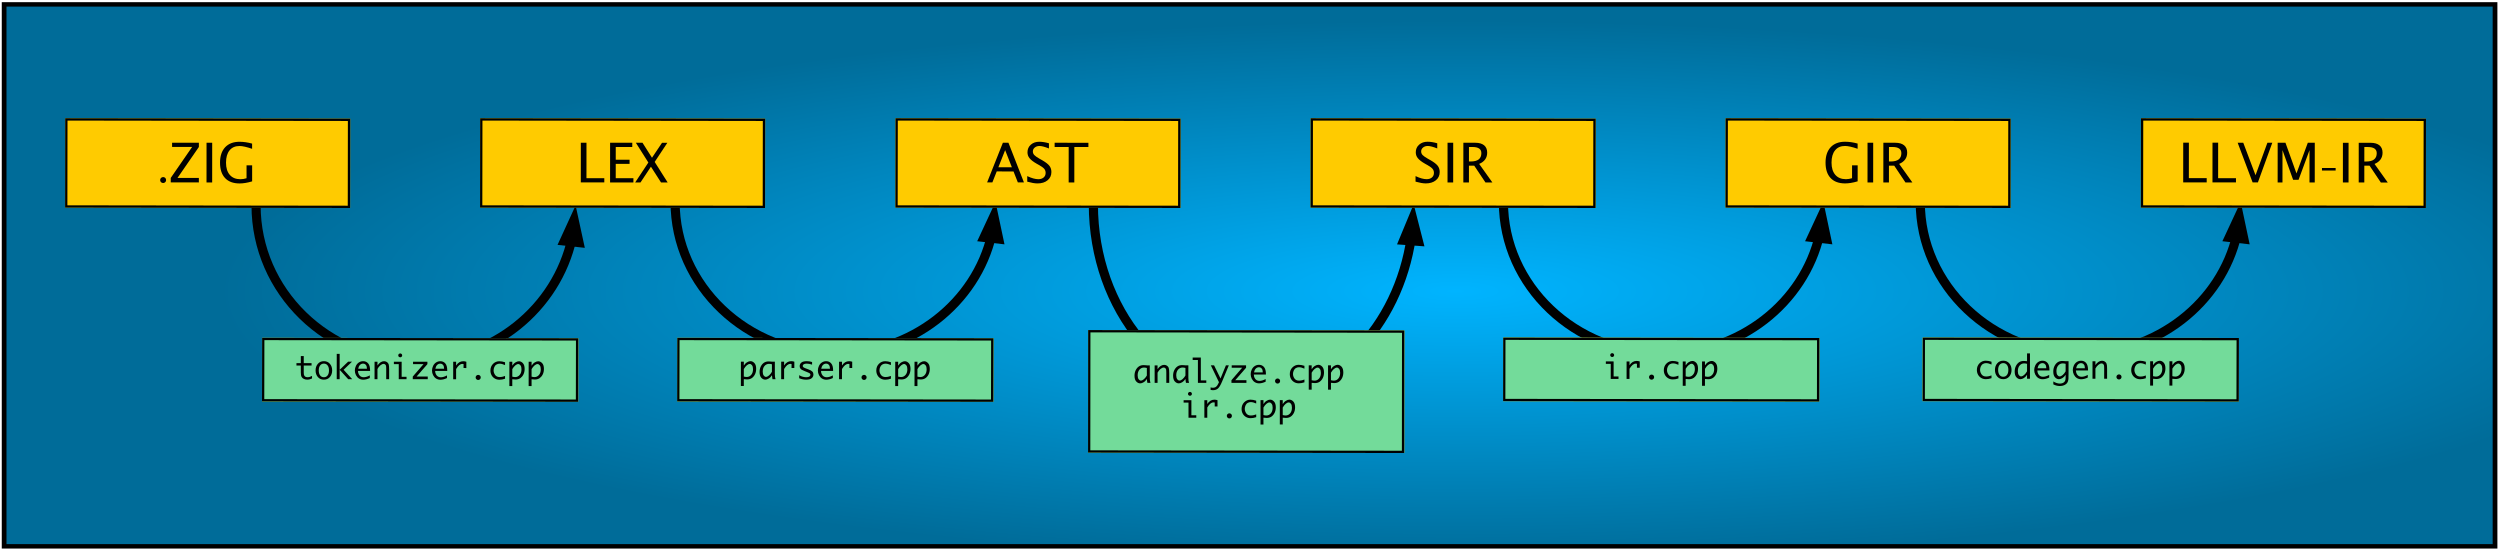 <?xml version="1.0" encoding="UTF-8" standalone="no"?>
<!DOCTYPE svg PUBLIC "-//W3C//DTD SVG 1.1//EN" "http://www.w3.org/Graphics/SVG/1.1/DTD/svg11.dtd">
<svg width="100%" height="100%" viewBox="0 0 2276 501" version="1.1" xmlns="http://www.w3.org/2000/svg" xmlns:xlink="http://www.w3.org/1999/xlink" xml:space="preserve" xmlns:serif="http://www.serif.com/" style="fill-rule:evenodd;clip-rule:evenodd;stroke-linecap:square;stroke-miterlimit:1.5;">
    <g transform="matrix(1,0,0,1,-102.543,-1497.62)">
        <g transform="matrix(1,0,0,1,-8067.65,0)">
            <g transform="matrix(1,0,0,0.938,12.459,-109.871)">
                <rect x="8161.49" y="1718" width="2267.72" height="526" style="fill:url(#_Radial1);stroke:black;stroke-width:4.3px;"/>
            </g>
        </g>
        <g transform="matrix(1,0,0,1,-8067.65,0)">
            <g id="arrows" transform="matrix(1,0,0,1,0,-252.563)">
                <g transform="matrix(1.369,0,0,1.736,-3093.06,-709.57)">
                    <g transform="matrix(0.73,-0,-0,0.576,8225.25,1417.02)">
                        <path d="M535.642,225.456L527.257,186.827L510.787,222.761L535.642,225.456Z"/>
                        <path d="M524.023,216.652C509.941,280.575 451.534,328.559 381.709,328.559C301.378,328.559 236.16,265.051 236.16,186.827" style="fill:none;stroke:black;stroke-width:8.33px;"/>
                    </g>
                </g>
                <g transform="matrix(1.372,0,0,1.695,-2736.92,-650.309)">
                    <g transform="matrix(0.729,-0,-0,0.59,7950.34,1416.39)">
                        <path d="M913.564,222.148L905.391,183.473L888.725,219.317L913.564,222.148Z"/>
                        <path d="M901.993,213.28C887.612,275.348 829.269,321.853 759.571,321.853C679.091,321.853 613.751,259.847 613.751,183.473" style="fill:none;stroke:black;stroke-width:8.33px;"/>
                    </g>
                </g>
                <g transform="matrix(1.371,0,0,2.134,-2348.24,-1317.63)">
                    <g transform="matrix(0.73,-0,-0,0.469,7674.05,1437.67)">
                        <path d="M1293.05,223.906L1283.26,185.609L1268.11,222.119L1293.05,223.906Z"/>
                        <path d="M1281.11,215.532C1269.24,297.456 1209.45,359.839 1137.57,359.839C1057.16,359.839 991.884,281.769 991.884,185.609" style="fill:none;stroke:black;stroke-width:8.33px;"/>
                    </g>
                </g>
                <g transform="matrix(1.37,0,0,1.695,-1966.26,-650.309)">
                    <g transform="matrix(0.73,-0,-0,0.59,7398.01,1416.39)">
                        <path d="M1669.2,222.147L1661.02,183.473L1644.36,219.319L1669.2,222.147Z"/>
                        <path d="M1657.63,213.281C1643.26,275.348 1585,321.853 1515.39,321.853C1435.01,321.853 1369.75,259.847 1369.75,183.473" style="fill:none;stroke:black;stroke-width:8.33px;"/>
                    </g>
                </g>
                <g transform="matrix(1.372,0,0,1.695,-1603.51,-650.309)">
                    <g transform="matrix(0.729,-0,-0,0.59,7123.96,1416.39)">
                        <path d="M2047.34,222.148L2039.16,183.473L2022.5,219.317L2047.34,222.148Z"/>
                        <path d="M2035.77,213.28C2021.38,275.348 1963.04,321.853 1893.34,321.853C1812.86,321.853 1747.51,259.847 1747.51,183.473" style="fill:none;stroke:black;stroke-width:8.33px;"/>
                    </g>
                </g>
            </g>
        </g>
        <g transform="matrix(1,0,0,1,-8067.65,0)">
            <g transform="matrix(0.791,0.001,-0.001,0.501,-483.527,1413.1)">
                <rect x="11720.7" y="759.252" width="363.914" height="115.481" style="fill:rgb(255,203,0);"/>
                <clipPath id="_clip2">
                    <rect x="11720.7" y="759.252" width="363.914" height="115.481"/>
                </clipPath>
                <g clip-path="url(#_clip2)">
                    <g transform="matrix(1,-1.68519e-34,0,1,78.113,-91.646)">
                        <rect x="11642.6" y="850.898" width="363.914" height="115.481" style="fill:rgb(115,219,154);"/>
                        <path d="M12006.5,850.898L12006.5,966.379L11642.6,966.379L11642.6,850.898L12006.5,850.898ZM11645.2,962.224L12003.8,962.224L12003.8,855.053L11645.2,855.053L11645.2,962.224Z"/>
                    </g>
                    <g transform="matrix(0.74,-0.001,0.001,1.167,11157.3,-60.084)">
                        <g transform="matrix(50,0,0,50,855.93,767.021)">
                            <path d="M0.16,-0.423C0.188,-0.468 0.221,-0.503 0.26,-0.526C0.299,-0.549 0.334,-0.561 0.367,-0.561C0.412,-0.561 0.453,-0.541 0.49,-0.501C0.526,-0.462 0.544,-0.402 0.544,-0.322C0.544,-0.259 0.532,-0.203 0.508,-0.153C0.484,-0.103 0.451,-0.064 0.411,-0.035C0.371,-0.007 0.321,0.008 0.261,0.008C0.244,0.008 0.218,0.006 0.183,0.002C0.178,0.002 0.17,0.001 0.16,0L0.16,0.212L0.069,0.212L0.069,-0.545L0.16,-0.545L0.16,-0.423ZM0.16,-0.315L0.16,-0.081C0.193,-0.073 0.223,-0.068 0.25,-0.068C0.306,-0.068 0.352,-0.09 0.389,-0.133C0.427,-0.176 0.446,-0.235 0.446,-0.31C0.446,-0.364 0.436,-0.405 0.415,-0.433C0.395,-0.46 0.371,-0.474 0.345,-0.474C0.317,-0.474 0.286,-0.459 0.252,-0.431C0.218,-0.402 0.187,-0.363 0.16,-0.315Z" style="fill-rule:nonzero;"/>
                        </g>
                        <g transform="matrix(50,0,0,50,885.935,767.021)">
                            <path d="M0.434,-0.123C0.406,-0.077 0.373,-0.043 0.334,-0.02C0.295,0.004 0.26,0.015 0.227,0.015C0.181,0.015 0.141,-0.005 0.104,-0.044C0.068,-0.083 0.05,-0.143 0.05,-0.223C0.05,-0.286 0.062,-0.343 0.086,-0.392C0.11,-0.442 0.142,-0.481 0.183,-0.51C0.223,-0.539 0.273,-0.553 0.333,-0.553C0.35,-0.553 0.376,-0.551 0.411,-0.548C0.416,-0.547 0.424,-0.546 0.434,-0.545L0.525,-0.545L0.525,-0.16C0.525,-0.094 0.532,-0.041 0.546,0L0.451,0C0.444,-0.03 0.438,-0.071 0.434,-0.123ZM0.434,-0.23L0.434,-0.464C0.402,-0.473 0.372,-0.477 0.344,-0.477C0.288,-0.477 0.242,-0.455 0.204,-0.412C0.167,-0.369 0.148,-0.31 0.148,-0.235C0.148,-0.181 0.159,-0.141 0.179,-0.113C0.199,-0.086 0.222,-0.072 0.249,-0.072C0.277,-0.072 0.308,-0.086 0.342,-0.115C0.376,-0.143 0.407,-0.182 0.434,-0.23Z" style="fill-rule:nonzero;"/>
                        </g>
                        <g transform="matrix(50,0,0,50,915.94,767.021)">
                            <path d="M0.122,0L0.122,-0.545L0.213,-0.545L0.213,-0.426C0.241,-0.471 0.274,-0.505 0.31,-0.527C0.347,-0.549 0.388,-0.561 0.433,-0.561C0.465,-0.561 0.498,-0.556 0.531,-0.545L0.531,-0.349L0.444,-0.349L0.444,-0.473C0.429,-0.476 0.417,-0.477 0.408,-0.477C0.374,-0.477 0.341,-0.464 0.308,-0.437C0.276,-0.41 0.244,-0.37 0.213,-0.317L0.213,0L0.122,0Z" style="fill-rule:nonzero;"/>
                        </g>
                        <g transform="matrix(50,0,0,50,945.945,767.021)">
                            <path d="M0.082,-0.029L0.082,-0.125C0.118,-0.101 0.157,-0.085 0.198,-0.075C0.238,-0.065 0.273,-0.061 0.301,-0.061C0.347,-0.061 0.38,-0.068 0.4,-0.083C0.421,-0.098 0.431,-0.116 0.431,-0.138C0.431,-0.153 0.426,-0.165 0.417,-0.176C0.407,-0.186 0.384,-0.199 0.346,-0.214L0.315,-0.227L0.252,-0.252C0.184,-0.278 0.142,-0.303 0.124,-0.325C0.106,-0.347 0.097,-0.374 0.097,-0.406C0.097,-0.451 0.115,-0.488 0.149,-0.517C0.184,-0.546 0.24,-0.561 0.318,-0.561C0.376,-0.561 0.431,-0.552 0.483,-0.535L0.483,-0.453C0.424,-0.474 0.367,-0.485 0.314,-0.485C0.276,-0.485 0.246,-0.478 0.224,-0.465C0.203,-0.451 0.192,-0.434 0.192,-0.414C0.192,-0.395 0.201,-0.379 0.22,-0.367C0.239,-0.355 0.269,-0.342 0.311,-0.327L0.373,-0.304C0.429,-0.284 0.468,-0.261 0.491,-0.237C0.514,-0.213 0.525,-0.183 0.525,-0.147C0.525,-0.1 0.507,-0.061 0.471,-0.031C0.435,0 0.377,0.015 0.297,0.015C0.227,0.015 0.156,0 0.082,-0.029Z" style="fill-rule:nonzero;"/>
                        </g>
                        <g transform="matrix(50,0,0,50,975.95,767.021)">
                            <path d="M0.529,-0.036C0.457,-0.002 0.388,0.016 0.323,0.016C0.274,0.016 0.23,0.003 0.191,-0.021C0.153,-0.045 0.122,-0.08 0.098,-0.126C0.075,-0.171 0.063,-0.22 0.063,-0.271C0.063,-0.321 0.075,-0.369 0.097,-0.415C0.119,-0.461 0.15,-0.497 0.189,-0.522C0.229,-0.548 0.273,-0.561 0.322,-0.561C0.387,-0.561 0.439,-0.537 0.478,-0.491C0.517,-0.445 0.537,-0.374 0.537,-0.277L0.537,-0.258L0.161,-0.258C0.161,-0.22 0.169,-0.186 0.185,-0.154C0.201,-0.123 0.221,-0.1 0.247,-0.084C0.273,-0.068 0.302,-0.061 0.335,-0.061C0.394,-0.061 0.458,-0.08 0.529,-0.119L0.529,-0.036ZM0.167,-0.326L0.438,-0.326L0.438,-0.339C0.438,-0.383 0.428,-0.419 0.406,-0.445C0.384,-0.472 0.355,-0.485 0.318,-0.485C0.282,-0.485 0.25,-0.471 0.223,-0.445C0.196,-0.418 0.177,-0.378 0.167,-0.326Z" style="fill-rule:nonzero;"/>
                        </g>
                        <g transform="matrix(50,0,0,50,1005.95,767.021)">
                            <path d="M0.122,0L0.122,-0.545L0.213,-0.545L0.213,-0.426C0.241,-0.471 0.274,-0.505 0.31,-0.527C0.347,-0.549 0.388,-0.561 0.433,-0.561C0.465,-0.561 0.498,-0.556 0.531,-0.545L0.531,-0.349L0.444,-0.349L0.444,-0.473C0.429,-0.476 0.417,-0.477 0.408,-0.477C0.374,-0.477 0.341,-0.464 0.308,-0.437C0.276,-0.41 0.244,-0.37 0.213,-0.317L0.213,0L0.122,0Z" style="fill-rule:nonzero;"/>
                        </g>
                        <g transform="matrix(50,0,0,50,1035.96,767.021)">
                            <path d="M0.3,0.023C0.278,0.023 0.259,0.015 0.244,0C0.228,-0.016 0.22,-0.035 0.22,-0.057C0.22,-0.079 0.228,-0.098 0.244,-0.113C0.26,-0.128 0.278,-0.136 0.3,-0.136C0.321,-0.136 0.34,-0.128 0.356,-0.113C0.372,-0.098 0.379,-0.079 0.379,-0.057C0.379,-0.035 0.372,-0.016 0.356,0C0.34,0.015 0.322,0.023 0.3,0.023Z" style="fill-rule:nonzero;"/>
                        </g>
                        <g transform="matrix(50,0,0,50,1065.96,767.021)">
                            <path d="M0.535,-0.016C0.474,0.005 0.416,0.015 0.361,0.015C0.306,0.015 0.258,0.003 0.215,-0.023C0.173,-0.048 0.139,-0.082 0.116,-0.125C0.092,-0.168 0.08,-0.217 0.08,-0.272C0.08,-0.355 0.107,-0.424 0.161,-0.479C0.215,-0.533 0.28,-0.561 0.356,-0.561C0.412,-0.561 0.472,-0.55 0.535,-0.529L0.535,-0.441C0.471,-0.47 0.414,-0.485 0.364,-0.485C0.331,-0.485 0.3,-0.477 0.271,-0.46C0.241,-0.444 0.219,-0.418 0.203,-0.383C0.187,-0.348 0.179,-0.313 0.179,-0.276C0.179,-0.227 0.194,-0.18 0.225,-0.135C0.256,-0.091 0.304,-0.068 0.37,-0.068C0.389,-0.068 0.409,-0.07 0.428,-0.073C0.447,-0.075 0.483,-0.085 0.535,-0.103L0.535,-0.016Z" style="fill-rule:nonzero;"/>
                        </g>
                        <g transform="matrix(50,0,0,50,1095.97,767.021)">
                            <path d="M0.16,-0.423C0.188,-0.468 0.221,-0.503 0.26,-0.526C0.299,-0.549 0.334,-0.561 0.367,-0.561C0.412,-0.561 0.453,-0.541 0.49,-0.501C0.526,-0.462 0.544,-0.402 0.544,-0.322C0.544,-0.259 0.532,-0.203 0.508,-0.153C0.484,-0.103 0.451,-0.064 0.411,-0.035C0.371,-0.007 0.321,0.008 0.261,0.008C0.244,0.008 0.218,0.006 0.183,0.002C0.178,0.002 0.17,0.001 0.16,0L0.16,0.212L0.069,0.212L0.069,-0.545L0.16,-0.545L0.16,-0.423ZM0.16,-0.315L0.16,-0.081C0.193,-0.073 0.223,-0.068 0.25,-0.068C0.306,-0.068 0.352,-0.09 0.389,-0.133C0.427,-0.176 0.446,-0.235 0.446,-0.31C0.446,-0.364 0.436,-0.405 0.415,-0.433C0.395,-0.46 0.371,-0.474 0.345,-0.474C0.317,-0.474 0.286,-0.459 0.252,-0.431C0.218,-0.402 0.187,-0.363 0.16,-0.315Z" style="fill-rule:nonzero;"/>
                        </g>
                        <g transform="matrix(50,0,0,50,1125.97,767.021)">
                            <path d="M0.16,-0.423C0.188,-0.468 0.221,-0.503 0.26,-0.526C0.299,-0.549 0.334,-0.561 0.367,-0.561C0.412,-0.561 0.453,-0.541 0.49,-0.501C0.526,-0.462 0.544,-0.402 0.544,-0.322C0.544,-0.259 0.532,-0.203 0.508,-0.153C0.484,-0.103 0.451,-0.064 0.411,-0.035C0.371,-0.007 0.321,0.008 0.261,0.008C0.244,0.008 0.218,0.006 0.183,0.002C0.178,0.002 0.17,0.001 0.16,0L0.16,0.212L0.069,0.212L0.069,-0.545L0.16,-0.545L0.16,-0.423ZM0.16,-0.315L0.16,-0.081C0.193,-0.073 0.223,-0.068 0.25,-0.068C0.306,-0.068 0.352,-0.09 0.389,-0.133C0.427,-0.176 0.446,-0.235 0.446,-0.31C0.446,-0.364 0.436,-0.405 0.415,-0.433C0.395,-0.46 0.371,-0.474 0.345,-0.474C0.317,-0.474 0.286,-0.459 0.252,-0.431C0.218,-0.402 0.187,-0.363 0.16,-0.315Z" style="fill-rule:nonzero;"/>
                        </g>
                    </g>
                </g>
            </g>
        </g>
        <g transform="matrix(1,0,0,1,-8067.65,0)">
            <g transform="matrix(0.791,0.001,-0.001,0.501,-861.48,1413.1)">
                <rect x="11720.7" y="759.252" width="363.914" height="115.481" style="fill:rgb(255,203,0);"/>
                <clipPath id="_clip3">
                    <rect x="11720.7" y="759.252" width="363.914" height="115.481"/>
                </clipPath>
                <g clip-path="url(#_clip3)">
                    <g transform="matrix(1,-1.68519e-34,0,1,78.113,-91.646)">
                        <rect x="11642.6" y="850.898" width="363.914" height="115.481" style="fill:rgb(115,219,154);"/>
                        <path d="M12006.5,850.898L12006.5,966.379L11642.6,966.379L11642.6,850.898L12006.5,850.898ZM11645.2,962.224L12003.8,962.224L12003.8,855.053L11645.2,855.053L11645.2,962.224Z"/>
                    </g>
                    <g transform="matrix(0.74,-0.001,0.001,1.167,11157.7,-60.054)">
                        <g transform="matrix(50,0,0,50,810.923,767.021)">
                            <path d="M0.532,-0.022C0.489,-0.004 0.458,0.007 0.439,0.01C0.42,0.013 0.401,0.015 0.383,0.015C0.345,0.015 0.31,0.008 0.279,-0.007C0.247,-0.021 0.223,-0.043 0.207,-0.072C0.191,-0.1 0.183,-0.145 0.183,-0.205L0.183,-0.424L0.047,-0.424L0.047,-0.5L0.183,-0.5L0.183,-0.72L0.274,-0.72L0.274,-0.5L0.517,-0.5L0.517,-0.424L0.274,-0.424L0.274,-0.206C0.274,-0.162 0.279,-0.131 0.29,-0.113C0.3,-0.095 0.314,-0.082 0.331,-0.073C0.349,-0.065 0.369,-0.061 0.393,-0.061C0.437,-0.061 0.483,-0.074 0.532,-0.102L0.532,-0.022Z" style="fill-rule:nonzero;"/>
                        </g>
                        <g transform="matrix(50,0,0,50,840.928,767.021)">
                            <path d="M0.3,0.015C0.222,0.015 0.16,-0.012 0.113,-0.067C0.066,-0.121 0.042,-0.19 0.042,-0.273C0.042,-0.356 0.066,-0.425 0.113,-0.479C0.16,-0.533 0.222,-0.561 0.3,-0.561C0.378,-0.561 0.44,-0.533 0.487,-0.479C0.534,-0.425 0.558,-0.356 0.558,-0.273C0.558,-0.19 0.534,-0.121 0.487,-0.067C0.44,-0.012 0.378,0.015 0.3,0.015ZM0.3,-0.061C0.349,-0.061 0.387,-0.079 0.416,-0.117C0.445,-0.155 0.459,-0.207 0.459,-0.273C0.459,-0.339 0.445,-0.39 0.416,-0.428C0.387,-0.466 0.349,-0.485 0.3,-0.485C0.251,-0.485 0.213,-0.466 0.184,-0.428C0.155,-0.39 0.141,-0.339 0.141,-0.273C0.141,-0.207 0.155,-0.155 0.184,-0.117C0.213,-0.079 0.251,-0.061 0.3,-0.061Z" style="fill-rule:nonzero;"/>
                        </g>
                        <g transform="matrix(50,0,0,50,870.933,767.021)">
                            <path d="M0.1,0L0.1,-0.788L0.191,-0.788L0.191,-0.293L0.453,-0.545L0.574,-0.545L0.313,-0.293L0.581,0L0.456,0L0.191,-0.293L0.191,0L0.1,0Z" style="fill-rule:nonzero;"/>
                        </g>
                        <g transform="matrix(50,0,0,50,900.938,767.021)">
                            <path d="M0.529,-0.036C0.457,-0.002 0.388,0.016 0.323,0.016C0.274,0.016 0.23,0.003 0.191,-0.021C0.153,-0.045 0.122,-0.08 0.098,-0.126C0.075,-0.171 0.063,-0.22 0.063,-0.271C0.063,-0.321 0.075,-0.369 0.097,-0.415C0.119,-0.461 0.15,-0.497 0.189,-0.522C0.229,-0.548 0.273,-0.561 0.322,-0.561C0.387,-0.561 0.439,-0.537 0.478,-0.491C0.517,-0.445 0.537,-0.374 0.537,-0.277L0.537,-0.258L0.161,-0.258C0.161,-0.22 0.169,-0.186 0.185,-0.154C0.201,-0.123 0.221,-0.1 0.247,-0.084C0.273,-0.068 0.302,-0.061 0.335,-0.061C0.394,-0.061 0.458,-0.08 0.529,-0.119L0.529,-0.036ZM0.167,-0.326L0.438,-0.326L0.438,-0.339C0.438,-0.383 0.428,-0.419 0.406,-0.445C0.384,-0.472 0.355,-0.485 0.318,-0.485C0.282,-0.485 0.25,-0.471 0.223,-0.445C0.196,-0.418 0.177,-0.378 0.167,-0.326Z" style="fill-rule:nonzero;"/>
                        </g>
                        <g transform="matrix(50,0,0,50,930.943,767.021)">
                            <path d="M0.076,0L0.076,-0.545L0.167,-0.545L0.167,-0.426C0.193,-0.468 0.224,-0.501 0.261,-0.525C0.298,-0.549 0.334,-0.561 0.371,-0.561C0.403,-0.561 0.433,-0.552 0.459,-0.535C0.485,-0.518 0.504,-0.495 0.514,-0.468C0.525,-0.44 0.53,-0.386 0.53,-0.305L0.53,0L0.439,0L0.439,-0.316C0.439,-0.368 0.437,-0.403 0.432,-0.42C0.427,-0.436 0.418,-0.45 0.404,-0.461C0.391,-0.472 0.376,-0.477 0.36,-0.477C0.328,-0.477 0.294,-0.462 0.257,-0.432C0.22,-0.401 0.19,-0.363 0.167,-0.318L0.167,0L0.076,0Z" style="fill-rule:nonzero;"/>
                        </g>
                        <g transform="matrix(50,0,0,50,960.947,767.021)">
                            <path d="M0.229,0L0.229,-0.47L0.077,-0.47L0.077,-0.545L0.319,-0.545L0.319,-0.076L0.471,-0.076L0.471,0L0.229,0ZM0.213,-0.742C0.213,-0.763 0.22,-0.778 0.234,-0.788C0.248,-0.798 0.262,-0.803 0.274,-0.803C0.287,-0.803 0.3,-0.798 0.314,-0.788C0.328,-0.778 0.335,-0.763 0.335,-0.742C0.335,-0.722 0.328,-0.707 0.314,-0.697C0.3,-0.687 0.287,-0.682 0.274,-0.682C0.262,-0.682 0.248,-0.687 0.234,-0.697C0.22,-0.707 0.213,-0.722 0.213,-0.742Z" style="fill-rule:nonzero;"/>
                        </g>
                        <g transform="matrix(50,0,0,50,990.952,767.021)">
                            <path d="M0.065,0L0.065,-0.083L0.399,-0.47L0.073,-0.47L0.073,-0.545L0.52,-0.545L0.52,-0.47L0.183,-0.083L0.531,-0.083L0.531,0L0.065,0Z" style="fill-rule:nonzero;"/>
                        </g>
                        <g transform="matrix(50,0,0,50,1020.96,767.021)">
                            <path d="M0.529,-0.036C0.457,-0.002 0.388,0.016 0.323,0.016C0.274,0.016 0.23,0.003 0.191,-0.021C0.153,-0.045 0.122,-0.08 0.098,-0.126C0.075,-0.171 0.063,-0.22 0.063,-0.271C0.063,-0.321 0.075,-0.369 0.097,-0.415C0.119,-0.461 0.15,-0.497 0.189,-0.522C0.229,-0.548 0.273,-0.561 0.322,-0.561C0.387,-0.561 0.439,-0.537 0.478,-0.491C0.517,-0.445 0.537,-0.374 0.537,-0.277L0.537,-0.258L0.161,-0.258C0.161,-0.22 0.169,-0.186 0.185,-0.154C0.201,-0.123 0.221,-0.1 0.247,-0.084C0.273,-0.068 0.302,-0.061 0.335,-0.061C0.394,-0.061 0.458,-0.08 0.529,-0.119L0.529,-0.036ZM0.167,-0.326L0.438,-0.326L0.438,-0.339C0.438,-0.383 0.428,-0.419 0.406,-0.445C0.384,-0.472 0.355,-0.485 0.318,-0.485C0.282,-0.485 0.25,-0.471 0.223,-0.445C0.196,-0.418 0.177,-0.378 0.167,-0.326Z" style="fill-rule:nonzero;"/>
                        </g>
                        <g transform="matrix(50,0,0,50,1050.96,767.021)">
                            <path d="M0.122,0L0.122,-0.545L0.213,-0.545L0.213,-0.426C0.241,-0.471 0.274,-0.505 0.31,-0.527C0.347,-0.549 0.388,-0.561 0.433,-0.561C0.465,-0.561 0.498,-0.556 0.531,-0.545L0.531,-0.349L0.444,-0.349L0.444,-0.473C0.429,-0.476 0.417,-0.477 0.408,-0.477C0.374,-0.477 0.341,-0.464 0.308,-0.437C0.276,-0.41 0.244,-0.37 0.213,-0.317L0.213,0L0.122,0Z" style="fill-rule:nonzero;"/>
                        </g>
                        <g transform="matrix(50,0,0,50,1080.97,767.021)">
                            <path d="M0.3,0.023C0.278,0.023 0.259,0.015 0.244,0C0.228,-0.016 0.22,-0.035 0.22,-0.057C0.22,-0.079 0.228,-0.098 0.244,-0.113C0.26,-0.128 0.278,-0.136 0.3,-0.136C0.321,-0.136 0.34,-0.128 0.356,-0.113C0.372,-0.098 0.379,-0.079 0.379,-0.057C0.379,-0.035 0.372,-0.016 0.356,0C0.34,0.015 0.322,0.023 0.3,0.023Z" style="fill-rule:nonzero;"/>
                        </g>
                        <g transform="matrix(50,0,0,50,1110.97,767.021)">
                            <path d="M0.535,-0.016C0.474,0.005 0.416,0.015 0.361,0.015C0.306,0.015 0.258,0.003 0.215,-0.023C0.173,-0.048 0.139,-0.082 0.116,-0.125C0.092,-0.168 0.08,-0.217 0.08,-0.272C0.08,-0.355 0.107,-0.424 0.161,-0.479C0.215,-0.533 0.28,-0.561 0.356,-0.561C0.412,-0.561 0.472,-0.55 0.535,-0.529L0.535,-0.441C0.471,-0.47 0.414,-0.485 0.364,-0.485C0.331,-0.485 0.3,-0.477 0.271,-0.46C0.241,-0.444 0.219,-0.418 0.203,-0.383C0.187,-0.348 0.179,-0.313 0.179,-0.276C0.179,-0.227 0.194,-0.18 0.225,-0.135C0.256,-0.091 0.304,-0.068 0.37,-0.068C0.389,-0.068 0.409,-0.07 0.428,-0.073C0.447,-0.075 0.483,-0.085 0.535,-0.103L0.535,-0.016Z" style="fill-rule:nonzero;"/>
                        </g>
                        <g transform="matrix(50,0,0,50,1140.98,767.021)">
                            <path d="M0.16,-0.423C0.188,-0.468 0.221,-0.503 0.26,-0.526C0.299,-0.549 0.334,-0.561 0.367,-0.561C0.412,-0.561 0.453,-0.541 0.49,-0.501C0.526,-0.462 0.544,-0.402 0.544,-0.322C0.544,-0.259 0.532,-0.203 0.508,-0.153C0.484,-0.103 0.451,-0.064 0.411,-0.035C0.371,-0.007 0.321,0.008 0.261,0.008C0.244,0.008 0.218,0.006 0.183,0.002C0.178,0.002 0.17,0.001 0.16,0L0.16,0.212L0.069,0.212L0.069,-0.545L0.16,-0.545L0.16,-0.423ZM0.16,-0.315L0.16,-0.081C0.193,-0.073 0.223,-0.068 0.25,-0.068C0.306,-0.068 0.352,-0.09 0.389,-0.133C0.427,-0.176 0.446,-0.235 0.446,-0.31C0.446,-0.364 0.436,-0.405 0.415,-0.433C0.395,-0.46 0.371,-0.474 0.345,-0.474C0.317,-0.474 0.286,-0.459 0.252,-0.431C0.218,-0.402 0.187,-0.363 0.16,-0.315Z" style="fill-rule:nonzero;"/>
                        </g>
                        <g transform="matrix(50,0,0,50,1170.98,767.021)">
                            <path d="M0.16,-0.423C0.188,-0.468 0.221,-0.503 0.26,-0.526C0.299,-0.549 0.334,-0.561 0.367,-0.561C0.412,-0.561 0.453,-0.541 0.49,-0.501C0.526,-0.462 0.544,-0.402 0.544,-0.322C0.544,-0.259 0.532,-0.203 0.508,-0.153C0.484,-0.103 0.451,-0.064 0.411,-0.035C0.371,-0.007 0.321,0.008 0.261,0.008C0.244,0.008 0.218,0.006 0.183,0.002C0.178,0.002 0.17,0.001 0.16,0L0.16,0.212L0.069,0.212L0.069,-0.545L0.16,-0.545L0.16,-0.423ZM0.16,-0.315L0.16,-0.081C0.193,-0.073 0.223,-0.068 0.25,-0.068C0.306,-0.068 0.352,-0.09 0.389,-0.133C0.427,-0.176 0.446,-0.235 0.446,-0.31C0.446,-0.364 0.436,-0.405 0.415,-0.433C0.395,-0.46 0.371,-0.474 0.345,-0.474C0.317,-0.474 0.286,-0.459 0.252,-0.431C0.218,-0.402 0.187,-0.363 0.16,-0.315Z" style="fill-rule:nonzero;"/>
                        </g>
                    </g>
                </g>
            </g>
        </g>
        <g transform="matrix(1,0,0,1,-8067.65,0)">
            <g transform="matrix(0.791,0.001,-0.001,0.966,-109.455,1052.97)">
                <rect x="11720.7" y="759.252" width="363.914" height="115.481" style="fill:rgb(255,203,0);"/>
                <clipPath id="_clip4">
                    <rect x="11720.7" y="759.252" width="363.914" height="115.481"/>
                </clipPath>
                <g clip-path="url(#_clip4)">
                    <g transform="matrix(1,-1.68519e-34,0,1,78.113,-91.646)">
                        <rect x="11642.6" y="850.898" width="363.914" height="115.481" style="fill:rgb(115,219,154);"/>
                        <path d="M12006.5,850.898L12006.5,966.379L11642.6,966.379L11642.6,850.898L12006.5,850.898ZM11645.2,964.222L12003.8,964.221L12003.8,853.055L11645.2,853.055L11645.2,964.222Z"/>
                    </g>
                    <g transform="matrix(0.74,-0.001,0.001,0.606,11149.2,345)">
                        <g transform="matrix(50,0,0,50,840.928,767.021)">
                            <path d="M0.434,-0.123C0.406,-0.077 0.373,-0.043 0.334,-0.02C0.295,0.004 0.26,0.015 0.227,0.015C0.181,0.015 0.141,-0.005 0.104,-0.044C0.068,-0.083 0.05,-0.143 0.05,-0.223C0.05,-0.286 0.062,-0.343 0.086,-0.392C0.11,-0.442 0.142,-0.481 0.183,-0.51C0.223,-0.539 0.273,-0.553 0.333,-0.553C0.35,-0.553 0.376,-0.551 0.411,-0.548C0.416,-0.547 0.424,-0.546 0.434,-0.545L0.525,-0.545L0.525,-0.16C0.525,-0.094 0.532,-0.041 0.546,0L0.451,0C0.444,-0.03 0.438,-0.071 0.434,-0.123ZM0.434,-0.23L0.434,-0.464C0.402,-0.473 0.372,-0.477 0.344,-0.477C0.288,-0.477 0.242,-0.455 0.204,-0.412C0.167,-0.369 0.148,-0.31 0.148,-0.235C0.148,-0.181 0.159,-0.141 0.179,-0.113C0.199,-0.086 0.222,-0.072 0.249,-0.072C0.277,-0.072 0.308,-0.086 0.342,-0.115C0.376,-0.143 0.407,-0.182 0.434,-0.23Z" style="fill-rule:nonzero;"/>
                        </g>
                        <g transform="matrix(50,0,0,50,870.933,767.021)">
                            <path d="M0.076,0L0.076,-0.545L0.167,-0.545L0.167,-0.426C0.193,-0.468 0.224,-0.501 0.261,-0.525C0.298,-0.549 0.334,-0.561 0.371,-0.561C0.403,-0.561 0.433,-0.552 0.459,-0.535C0.485,-0.518 0.504,-0.495 0.514,-0.468C0.525,-0.44 0.53,-0.386 0.53,-0.305L0.53,0L0.439,0L0.439,-0.316C0.439,-0.368 0.437,-0.403 0.432,-0.42C0.427,-0.436 0.418,-0.45 0.404,-0.461C0.391,-0.472 0.376,-0.477 0.36,-0.477C0.328,-0.477 0.294,-0.462 0.257,-0.432C0.22,-0.401 0.19,-0.363 0.167,-0.318L0.167,0L0.076,0Z" style="fill-rule:nonzero;"/>
                        </g>
                        <g transform="matrix(50,0,0,50,900.938,767.021)">
                            <path d="M0.434,-0.123C0.406,-0.077 0.373,-0.043 0.334,-0.02C0.295,0.004 0.26,0.015 0.227,0.015C0.181,0.015 0.141,-0.005 0.104,-0.044C0.068,-0.083 0.05,-0.143 0.05,-0.223C0.05,-0.286 0.062,-0.343 0.086,-0.392C0.11,-0.442 0.142,-0.481 0.183,-0.51C0.223,-0.539 0.273,-0.553 0.333,-0.553C0.35,-0.553 0.376,-0.551 0.411,-0.548C0.416,-0.547 0.424,-0.546 0.434,-0.545L0.525,-0.545L0.525,-0.16C0.525,-0.094 0.532,-0.041 0.546,0L0.451,0C0.444,-0.03 0.438,-0.071 0.434,-0.123ZM0.434,-0.23L0.434,-0.464C0.402,-0.473 0.372,-0.477 0.344,-0.477C0.288,-0.477 0.242,-0.455 0.204,-0.412C0.167,-0.369 0.148,-0.31 0.148,-0.235C0.148,-0.181 0.159,-0.141 0.179,-0.113C0.199,-0.086 0.222,-0.072 0.249,-0.072C0.277,-0.072 0.308,-0.086 0.342,-0.115C0.376,-0.143 0.407,-0.182 0.434,-0.23Z" style="fill-rule:nonzero;"/>
                        </g>
                        <g transform="matrix(50,0,0,50,930.943,767.021)">
                            <path d="M0.222,0L0.222,-0.712L0.059,-0.712L0.059,-0.788L0.313,-0.788L0.313,-0.076L0.483,-0.076L0.483,0L0.222,0Z" style="fill-rule:nonzero;"/>
                        </g>
                        <g transform="matrix(50,0,0,50,960.947,767.021)">
                            <path d="M0.276,-0.022L0.024,-0.545L0.125,-0.545L0.325,-0.136L0.493,-0.545L0.584,-0.545L0.373,-0.039C0.328,0.069 0.286,0.14 0.246,0.175C0.206,0.21 0.154,0.228 0.09,0.228C0.062,0.228 0.037,0.225 0.016,0.22L0.016,0.14C0.041,0.148 0.065,0.152 0.087,0.152C0.117,0.152 0.143,0.146 0.166,0.135C0.188,0.123 0.209,0.103 0.228,0.074C0.247,0.045 0.26,0.02 0.268,-0.001L0.276,-0.022Z" style="fill-rule:nonzero;"/>
                        </g>
                        <g transform="matrix(50,0,0,50,990.952,767.021)">
                            <path d="M0.065,0L0.065,-0.083L0.399,-0.47L0.073,-0.47L0.073,-0.545L0.52,-0.545L0.52,-0.47L0.183,-0.083L0.531,-0.083L0.531,0L0.065,0Z" style="fill-rule:nonzero;"/>
                        </g>
                        <g transform="matrix(50,0,0,50,1020.96,767.021)">
                            <path d="M0.529,-0.036C0.457,-0.002 0.388,0.016 0.323,0.016C0.274,0.016 0.23,0.003 0.191,-0.021C0.153,-0.045 0.122,-0.08 0.098,-0.126C0.075,-0.171 0.063,-0.22 0.063,-0.271C0.063,-0.321 0.075,-0.369 0.097,-0.415C0.119,-0.461 0.15,-0.497 0.189,-0.522C0.229,-0.548 0.273,-0.561 0.322,-0.561C0.387,-0.561 0.439,-0.537 0.478,-0.491C0.517,-0.445 0.537,-0.374 0.537,-0.277L0.537,-0.258L0.161,-0.258C0.161,-0.22 0.169,-0.186 0.185,-0.154C0.201,-0.123 0.221,-0.1 0.247,-0.084C0.273,-0.068 0.302,-0.061 0.335,-0.061C0.394,-0.061 0.458,-0.08 0.529,-0.119L0.529,-0.036ZM0.167,-0.326L0.438,-0.326L0.438,-0.339C0.438,-0.383 0.428,-0.419 0.406,-0.445C0.384,-0.472 0.355,-0.485 0.318,-0.485C0.282,-0.485 0.25,-0.471 0.223,-0.445C0.196,-0.418 0.177,-0.378 0.167,-0.326Z" style="fill-rule:nonzero;"/>
                        </g>
                        <g transform="matrix(50,0,0,50,1050.96,767.021)">
                            <path d="M0.3,0.023C0.278,0.023 0.259,0.015 0.244,0C0.228,-0.016 0.22,-0.035 0.22,-0.057C0.22,-0.079 0.228,-0.098 0.244,-0.113C0.26,-0.128 0.278,-0.136 0.3,-0.136C0.321,-0.136 0.34,-0.128 0.356,-0.113C0.372,-0.098 0.379,-0.079 0.379,-0.057C0.379,-0.035 0.372,-0.016 0.356,0C0.34,0.015 0.322,0.023 0.3,0.023Z" style="fill-rule:nonzero;"/>
                        </g>
                        <g transform="matrix(50,0,0,50,1080.97,767.021)">
                            <path d="M0.535,-0.016C0.474,0.005 0.416,0.015 0.361,0.015C0.306,0.015 0.258,0.003 0.215,-0.023C0.173,-0.048 0.139,-0.082 0.116,-0.125C0.092,-0.168 0.08,-0.217 0.08,-0.272C0.08,-0.355 0.107,-0.424 0.161,-0.479C0.215,-0.533 0.28,-0.561 0.356,-0.561C0.412,-0.561 0.472,-0.55 0.535,-0.529L0.535,-0.441C0.471,-0.47 0.414,-0.485 0.364,-0.485C0.331,-0.485 0.3,-0.477 0.271,-0.46C0.241,-0.444 0.219,-0.418 0.203,-0.383C0.187,-0.348 0.179,-0.313 0.179,-0.276C0.179,-0.227 0.194,-0.18 0.225,-0.135C0.256,-0.091 0.304,-0.068 0.37,-0.068C0.389,-0.068 0.409,-0.07 0.428,-0.073C0.447,-0.075 0.483,-0.085 0.535,-0.103L0.535,-0.016Z" style="fill-rule:nonzero;"/>
                        </g>
                        <g transform="matrix(50,0,0,50,1110.97,767.021)">
                            <path d="M0.16,-0.423C0.188,-0.468 0.221,-0.503 0.26,-0.526C0.299,-0.549 0.334,-0.561 0.367,-0.561C0.412,-0.561 0.453,-0.541 0.49,-0.501C0.526,-0.462 0.544,-0.402 0.544,-0.322C0.544,-0.259 0.532,-0.203 0.508,-0.153C0.484,-0.103 0.451,-0.064 0.411,-0.035C0.371,-0.007 0.321,0.008 0.261,0.008C0.244,0.008 0.218,0.006 0.183,0.002C0.178,0.002 0.17,0.001 0.16,0L0.16,0.212L0.069,0.212L0.069,-0.545L0.16,-0.545L0.16,-0.423ZM0.16,-0.315L0.16,-0.081C0.193,-0.073 0.223,-0.068 0.25,-0.068C0.306,-0.068 0.352,-0.09 0.389,-0.133C0.427,-0.176 0.446,-0.235 0.446,-0.31C0.446,-0.364 0.436,-0.405 0.415,-0.433C0.395,-0.46 0.371,-0.474 0.345,-0.474C0.317,-0.474 0.286,-0.459 0.252,-0.431C0.218,-0.402 0.187,-0.363 0.16,-0.315Z" style="fill-rule:nonzero;"/>
                        </g>
                        <g transform="matrix(50,0,0,50,1140.98,767.021)">
                            <path d="M0.16,-0.423C0.188,-0.468 0.221,-0.503 0.26,-0.526C0.299,-0.549 0.334,-0.561 0.367,-0.561C0.412,-0.561 0.453,-0.541 0.49,-0.501C0.526,-0.462 0.544,-0.402 0.544,-0.322C0.544,-0.259 0.532,-0.203 0.508,-0.153C0.484,-0.103 0.451,-0.064 0.411,-0.035C0.371,-0.007 0.321,0.008 0.261,0.008C0.244,0.008 0.218,0.006 0.183,0.002C0.178,0.002 0.17,0.001 0.16,0L0.16,0.212L0.069,0.212L0.069,-0.545L0.16,-0.545L0.16,-0.423ZM0.16,-0.315L0.16,-0.081C0.193,-0.073 0.223,-0.068 0.25,-0.068C0.306,-0.068 0.352,-0.09 0.389,-0.133C0.427,-0.176 0.446,-0.235 0.446,-0.31C0.446,-0.364 0.436,-0.405 0.415,-0.433C0.395,-0.46 0.371,-0.474 0.345,-0.474C0.317,-0.474 0.286,-0.459 0.252,-0.431C0.218,-0.402 0.187,-0.363 0.16,-0.315Z" style="fill-rule:nonzero;"/>
                        </g>
                        <g transform="matrix(50,0,0,50,915.94,821.196)">
                            <path d="M0.229,0L0.229,-0.47L0.077,-0.47L0.077,-0.545L0.319,-0.545L0.319,-0.076L0.471,-0.076L0.471,0L0.229,0ZM0.213,-0.742C0.213,-0.763 0.22,-0.778 0.234,-0.788C0.248,-0.798 0.262,-0.803 0.274,-0.803C0.287,-0.803 0.3,-0.798 0.314,-0.788C0.328,-0.778 0.335,-0.763 0.335,-0.742C0.335,-0.722 0.328,-0.707 0.314,-0.697C0.3,-0.687 0.287,-0.682 0.274,-0.682C0.262,-0.682 0.248,-0.687 0.234,-0.697C0.22,-0.707 0.213,-0.722 0.213,-0.742Z" style="fill-rule:nonzero;"/>
                        </g>
                        <g transform="matrix(50,0,0,50,945.945,821.196)">
                            <path d="M0.122,0L0.122,-0.545L0.213,-0.545L0.213,-0.426C0.241,-0.471 0.274,-0.505 0.31,-0.527C0.347,-0.549 0.388,-0.561 0.433,-0.561C0.465,-0.561 0.498,-0.556 0.531,-0.545L0.531,-0.349L0.444,-0.349L0.444,-0.473C0.429,-0.476 0.417,-0.477 0.408,-0.477C0.374,-0.477 0.341,-0.464 0.308,-0.437C0.276,-0.41 0.244,-0.37 0.213,-0.317L0.213,0L0.122,0Z" style="fill-rule:nonzero;"/>
                        </g>
                        <g transform="matrix(50,0,0,50,975.95,821.196)">
                            <path d="M0.3,0.023C0.278,0.023 0.259,0.015 0.244,0C0.228,-0.016 0.22,-0.035 0.22,-0.057C0.22,-0.079 0.228,-0.098 0.244,-0.113C0.26,-0.128 0.278,-0.136 0.3,-0.136C0.321,-0.136 0.34,-0.128 0.356,-0.113C0.372,-0.098 0.379,-0.079 0.379,-0.057C0.379,-0.035 0.372,-0.016 0.356,0C0.34,0.015 0.322,0.023 0.3,0.023Z" style="fill-rule:nonzero;"/>
                        </g>
                        <g transform="matrix(50,0,0,50,1005.95,821.196)">
                            <path d="M0.535,-0.016C0.474,0.005 0.416,0.015 0.361,0.015C0.306,0.015 0.258,0.003 0.215,-0.023C0.173,-0.048 0.139,-0.082 0.116,-0.125C0.092,-0.168 0.08,-0.217 0.08,-0.272C0.08,-0.355 0.107,-0.424 0.161,-0.479C0.215,-0.533 0.28,-0.561 0.356,-0.561C0.412,-0.561 0.472,-0.55 0.535,-0.529L0.535,-0.441C0.471,-0.47 0.414,-0.485 0.364,-0.485C0.331,-0.485 0.3,-0.477 0.271,-0.46C0.241,-0.444 0.219,-0.418 0.203,-0.383C0.187,-0.348 0.179,-0.313 0.179,-0.276C0.179,-0.227 0.194,-0.18 0.225,-0.135C0.256,-0.091 0.304,-0.068 0.37,-0.068C0.389,-0.068 0.409,-0.07 0.428,-0.073C0.447,-0.075 0.483,-0.085 0.535,-0.103L0.535,-0.016Z" style="fill-rule:nonzero;"/>
                        </g>
                        <g transform="matrix(50,0,0,50,1035.96,821.196)">
                            <path d="M0.16,-0.423C0.188,-0.468 0.221,-0.503 0.26,-0.526C0.299,-0.549 0.334,-0.561 0.367,-0.561C0.412,-0.561 0.453,-0.541 0.49,-0.501C0.526,-0.462 0.544,-0.402 0.544,-0.322C0.544,-0.259 0.532,-0.203 0.508,-0.153C0.484,-0.103 0.451,-0.064 0.411,-0.035C0.371,-0.007 0.321,0.008 0.261,0.008C0.244,0.008 0.218,0.006 0.183,0.002C0.178,0.002 0.17,0.001 0.16,0L0.16,0.212L0.069,0.212L0.069,-0.545L0.16,-0.545L0.16,-0.423ZM0.16,-0.315L0.16,-0.081C0.193,-0.073 0.223,-0.068 0.25,-0.068C0.306,-0.068 0.352,-0.09 0.389,-0.133C0.427,-0.176 0.446,-0.235 0.446,-0.31C0.446,-0.364 0.436,-0.405 0.415,-0.433C0.395,-0.46 0.371,-0.474 0.345,-0.474C0.317,-0.474 0.286,-0.459 0.252,-0.431C0.218,-0.402 0.187,-0.363 0.16,-0.315Z" style="fill-rule:nonzero;"/>
                        </g>
                        <g transform="matrix(50,0,0,50,1065.96,821.196)">
                            <path d="M0.16,-0.423C0.188,-0.468 0.221,-0.503 0.26,-0.526C0.299,-0.549 0.334,-0.561 0.367,-0.561C0.412,-0.561 0.453,-0.541 0.49,-0.501C0.526,-0.462 0.544,-0.402 0.544,-0.322C0.544,-0.259 0.532,-0.203 0.508,-0.153C0.484,-0.103 0.451,-0.064 0.411,-0.035C0.371,-0.007 0.321,0.008 0.261,0.008C0.244,0.008 0.218,0.006 0.183,0.002C0.178,0.002 0.17,0.001 0.16,0L0.16,0.212L0.069,0.212L0.069,-0.545L0.16,-0.545L0.16,-0.423ZM0.16,-0.315L0.16,-0.081C0.193,-0.073 0.223,-0.068 0.25,-0.068C0.306,-0.068 0.352,-0.09 0.389,-0.133C0.427,-0.176 0.446,-0.235 0.446,-0.31C0.446,-0.364 0.436,-0.405 0.415,-0.433C0.395,-0.46 0.371,-0.474 0.345,-0.474C0.317,-0.474 0.286,-0.459 0.252,-0.431C0.218,-0.402 0.187,-0.363 0.16,-0.315Z" style="fill-rule:nonzero;"/>
                        </g>
                    </g>
                </g>
            </g>
        </g>
        <g transform="matrix(1,0,0,1,-8067.65,0)">
            <g transform="matrix(0.791,0.001,-0.001,0.501,650.331,1412.86)">
                <rect x="11720.7" y="759.252" width="363.914" height="115.481" style="fill:rgb(255,203,0);"/>
                <clipPath id="_clip5">
                    <rect x="11720.7" y="759.252" width="363.914" height="115.481"/>
                </clipPath>
                <g clip-path="url(#_clip5)">
                    <g transform="matrix(1,-1.68519e-34,0,1,78.113,-91.646)">
                        <rect x="11642.6" y="850.898" width="363.914" height="115.481" style="fill:rgb(115,219,154);"/>
                        <path d="M12006.5,850.898L12006.5,966.379L11642.6,966.379L11642.6,850.898L12006.5,850.898ZM11645.2,962.224L12003.8,962.224L12003.8,855.053L11645.2,855.053L11645.2,962.224Z"/>
                    </g>
                    <g transform="matrix(0.74,-0.001,0.001,1.167,11157.1,-60.459)">
                        <g transform="matrix(50,0,0,50,840.928,767.021)">
                            <path d="M0.535,-0.016C0.474,0.005 0.416,0.015 0.361,0.015C0.306,0.015 0.258,0.003 0.215,-0.023C0.173,-0.048 0.139,-0.082 0.116,-0.125C0.092,-0.168 0.08,-0.217 0.08,-0.272C0.08,-0.355 0.107,-0.424 0.161,-0.479C0.215,-0.533 0.28,-0.561 0.356,-0.561C0.412,-0.561 0.472,-0.55 0.535,-0.529L0.535,-0.441C0.471,-0.47 0.414,-0.485 0.364,-0.485C0.331,-0.485 0.3,-0.477 0.271,-0.46C0.241,-0.444 0.219,-0.418 0.203,-0.383C0.187,-0.348 0.179,-0.313 0.179,-0.276C0.179,-0.227 0.194,-0.18 0.225,-0.135C0.256,-0.091 0.304,-0.068 0.37,-0.068C0.389,-0.068 0.409,-0.07 0.428,-0.073C0.447,-0.075 0.483,-0.085 0.535,-0.103L0.535,-0.016Z" style="fill-rule:nonzero;"/>
                        </g>
                        <g transform="matrix(50,0,0,50,870.933,767.021)">
                            <path d="M0.3,0.015C0.222,0.015 0.16,-0.012 0.113,-0.067C0.066,-0.121 0.042,-0.19 0.042,-0.273C0.042,-0.356 0.066,-0.425 0.113,-0.479C0.16,-0.533 0.222,-0.561 0.3,-0.561C0.378,-0.561 0.44,-0.533 0.487,-0.479C0.534,-0.425 0.558,-0.356 0.558,-0.273C0.558,-0.19 0.534,-0.121 0.487,-0.067C0.44,-0.012 0.378,0.015 0.3,0.015ZM0.3,-0.061C0.349,-0.061 0.387,-0.079 0.416,-0.117C0.445,-0.155 0.459,-0.207 0.459,-0.273C0.459,-0.339 0.445,-0.39 0.416,-0.428C0.387,-0.466 0.349,-0.485 0.3,-0.485C0.251,-0.485 0.213,-0.466 0.184,-0.428C0.155,-0.39 0.141,-0.339 0.141,-0.273C0.141,-0.207 0.155,-0.155 0.184,-0.117C0.213,-0.079 0.251,-0.061 0.3,-0.061Z" style="fill-rule:nonzero;"/>
                        </g>
                        <g transform="matrix(50,0,0,50,900.938,767.021)">
                            <path d="M0.44,-0.123C0.412,-0.077 0.379,-0.043 0.34,-0.02C0.301,0.004 0.265,0.015 0.233,0.015C0.187,0.015 0.146,-0.005 0.11,-0.044C0.074,-0.083 0.056,-0.143 0.056,-0.223C0.056,-0.286 0.068,-0.343 0.092,-0.392C0.116,-0.442 0.148,-0.481 0.188,-0.51C0.229,-0.539 0.279,-0.553 0.338,-0.553C0.356,-0.553 0.382,-0.551 0.417,-0.548C0.422,-0.547 0.43,-0.546 0.44,-0.545L0.44,-0.788L0.531,-0.788L0.531,0L0.44,0L0.44,-0.123ZM0.44,-0.23L0.44,-0.464C0.408,-0.473 0.378,-0.477 0.35,-0.477C0.294,-0.477 0.247,-0.455 0.21,-0.412C0.173,-0.369 0.154,-0.31 0.154,-0.235C0.154,-0.181 0.164,-0.141 0.185,-0.113C0.205,-0.086 0.228,-0.072 0.254,-0.072C0.283,-0.072 0.314,-0.086 0.348,-0.115C0.382,-0.143 0.413,-0.182 0.44,-0.23Z" style="fill-rule:nonzero;"/>
                        </g>
                        <g transform="matrix(50,0,0,50,930.943,767.021)">
                            <path d="M0.529,-0.036C0.457,-0.002 0.388,0.016 0.323,0.016C0.274,0.016 0.23,0.003 0.191,-0.021C0.153,-0.045 0.122,-0.08 0.098,-0.126C0.075,-0.171 0.063,-0.22 0.063,-0.271C0.063,-0.321 0.075,-0.369 0.097,-0.415C0.119,-0.461 0.15,-0.497 0.189,-0.522C0.229,-0.548 0.273,-0.561 0.322,-0.561C0.387,-0.561 0.439,-0.537 0.478,-0.491C0.517,-0.445 0.537,-0.374 0.537,-0.277L0.537,-0.258L0.161,-0.258C0.161,-0.22 0.169,-0.186 0.185,-0.154C0.201,-0.123 0.221,-0.1 0.247,-0.084C0.273,-0.068 0.302,-0.061 0.335,-0.061C0.394,-0.061 0.458,-0.08 0.529,-0.119L0.529,-0.036ZM0.167,-0.326L0.438,-0.326L0.438,-0.339C0.438,-0.383 0.428,-0.419 0.406,-0.445C0.384,-0.472 0.355,-0.485 0.318,-0.485C0.282,-0.485 0.25,-0.471 0.223,-0.445C0.196,-0.418 0.177,-0.378 0.167,-0.326Z" style="fill-rule:nonzero;"/>
                        </g>
                        <g transform="matrix(50,0,0,50,960.947,767.021)">
                            <path d="M0.44,-0.123C0.412,-0.077 0.379,-0.043 0.34,-0.02C0.301,0.004 0.265,0.015 0.233,0.015C0.187,0.015 0.146,-0.005 0.11,-0.044C0.074,-0.083 0.056,-0.143 0.056,-0.223C0.056,-0.286 0.068,-0.343 0.092,-0.392C0.116,-0.442 0.148,-0.481 0.188,-0.51C0.229,-0.539 0.279,-0.553 0.338,-0.553C0.356,-0.553 0.382,-0.551 0.417,-0.548C0.422,-0.547 0.43,-0.546 0.44,-0.545L0.531,-0.545L0.531,-0.16C0.531,-0.068 0.53,-0.012 0.528,0.009C0.525,0.029 0.521,0.049 0.516,0.07C0.503,0.119 0.473,0.157 0.427,0.185C0.38,0.213 0.324,0.227 0.258,0.227C0.192,0.227 0.125,0.21 0.058,0.176L0.058,0.084C0.083,0.102 0.115,0.118 0.153,0.131C0.19,0.145 0.227,0.151 0.262,0.151C0.289,0.151 0.316,0.147 0.34,0.138C0.365,0.129 0.385,0.117 0.4,0.1C0.416,0.083 0.426,0.064 0.432,0.042C0.437,0.02 0.44,-0.009 0.44,-0.045L0.44,-0.123ZM0.44,-0.23L0.44,-0.464C0.408,-0.473 0.378,-0.477 0.35,-0.477C0.294,-0.477 0.247,-0.455 0.21,-0.412C0.173,-0.369 0.154,-0.31 0.154,-0.235C0.154,-0.181 0.164,-0.141 0.185,-0.113C0.205,-0.086 0.228,-0.072 0.254,-0.072C0.283,-0.072 0.314,-0.086 0.348,-0.115C0.382,-0.143 0.413,-0.182 0.44,-0.23Z" style="fill-rule:nonzero;"/>
                        </g>
                        <g transform="matrix(50,0,0,50,990.952,767.021)">
                            <path d="M0.529,-0.036C0.457,-0.002 0.388,0.016 0.323,0.016C0.274,0.016 0.23,0.003 0.191,-0.021C0.153,-0.045 0.122,-0.08 0.098,-0.126C0.075,-0.171 0.063,-0.22 0.063,-0.271C0.063,-0.321 0.075,-0.369 0.097,-0.415C0.119,-0.461 0.15,-0.497 0.189,-0.522C0.229,-0.548 0.273,-0.561 0.322,-0.561C0.387,-0.561 0.439,-0.537 0.478,-0.491C0.517,-0.445 0.537,-0.374 0.537,-0.277L0.537,-0.258L0.161,-0.258C0.161,-0.22 0.169,-0.186 0.185,-0.154C0.201,-0.123 0.221,-0.1 0.247,-0.084C0.273,-0.068 0.302,-0.061 0.335,-0.061C0.394,-0.061 0.458,-0.08 0.529,-0.119L0.529,-0.036ZM0.167,-0.326L0.438,-0.326L0.438,-0.339C0.438,-0.383 0.428,-0.419 0.406,-0.445C0.384,-0.472 0.355,-0.485 0.318,-0.485C0.282,-0.485 0.25,-0.471 0.223,-0.445C0.196,-0.418 0.177,-0.378 0.167,-0.326Z" style="fill-rule:nonzero;"/>
                        </g>
                        <g transform="matrix(50,0,0,50,1020.96,767.021)">
                            <path d="M0.076,0L0.076,-0.545L0.167,-0.545L0.167,-0.426C0.193,-0.468 0.224,-0.501 0.261,-0.525C0.298,-0.549 0.334,-0.561 0.371,-0.561C0.403,-0.561 0.433,-0.552 0.459,-0.535C0.485,-0.518 0.504,-0.495 0.514,-0.468C0.525,-0.44 0.53,-0.386 0.53,-0.305L0.53,0L0.439,0L0.439,-0.316C0.439,-0.368 0.437,-0.403 0.432,-0.42C0.427,-0.436 0.418,-0.45 0.404,-0.461C0.391,-0.472 0.376,-0.477 0.36,-0.477C0.328,-0.477 0.294,-0.462 0.257,-0.432C0.22,-0.401 0.19,-0.363 0.167,-0.318L0.167,0L0.076,0Z" style="fill-rule:nonzero;"/>
                        </g>
                        <g transform="matrix(50,0,0,50,1050.96,767.021)">
                            <path d="M0.3,0.023C0.278,0.023 0.259,0.015 0.244,0C0.228,-0.016 0.22,-0.035 0.22,-0.057C0.22,-0.079 0.228,-0.098 0.244,-0.113C0.26,-0.128 0.278,-0.136 0.3,-0.136C0.321,-0.136 0.34,-0.128 0.356,-0.113C0.372,-0.098 0.379,-0.079 0.379,-0.057C0.379,-0.035 0.372,-0.016 0.356,0C0.34,0.015 0.322,0.023 0.3,0.023Z" style="fill-rule:nonzero;"/>
                        </g>
                        <g transform="matrix(50,0,0,50,1080.97,767.021)">
                            <path d="M0.535,-0.016C0.474,0.005 0.416,0.015 0.361,0.015C0.306,0.015 0.258,0.003 0.215,-0.023C0.173,-0.048 0.139,-0.082 0.116,-0.125C0.092,-0.168 0.08,-0.217 0.08,-0.272C0.08,-0.355 0.107,-0.424 0.161,-0.479C0.215,-0.533 0.28,-0.561 0.356,-0.561C0.412,-0.561 0.472,-0.55 0.535,-0.529L0.535,-0.441C0.471,-0.47 0.414,-0.485 0.364,-0.485C0.331,-0.485 0.3,-0.477 0.271,-0.46C0.241,-0.444 0.219,-0.418 0.203,-0.383C0.187,-0.348 0.179,-0.313 0.179,-0.276C0.179,-0.227 0.194,-0.18 0.225,-0.135C0.256,-0.091 0.304,-0.068 0.37,-0.068C0.389,-0.068 0.409,-0.07 0.428,-0.073C0.447,-0.075 0.483,-0.085 0.535,-0.103L0.535,-0.016Z" style="fill-rule:nonzero;"/>
                        </g>
                        <g transform="matrix(50,0,0,50,1110.97,767.021)">
                            <path d="M0.16,-0.423C0.188,-0.468 0.221,-0.503 0.26,-0.526C0.299,-0.549 0.334,-0.561 0.367,-0.561C0.412,-0.561 0.453,-0.541 0.49,-0.501C0.526,-0.462 0.544,-0.402 0.544,-0.322C0.544,-0.259 0.532,-0.203 0.508,-0.153C0.484,-0.103 0.451,-0.064 0.411,-0.035C0.371,-0.007 0.321,0.008 0.261,0.008C0.244,0.008 0.218,0.006 0.183,0.002C0.178,0.002 0.17,0.001 0.16,0L0.16,0.212L0.069,0.212L0.069,-0.545L0.16,-0.545L0.16,-0.423ZM0.16,-0.315L0.16,-0.081C0.193,-0.073 0.223,-0.068 0.25,-0.068C0.306,-0.068 0.352,-0.09 0.389,-0.133C0.427,-0.176 0.446,-0.235 0.446,-0.31C0.446,-0.364 0.436,-0.405 0.415,-0.433C0.395,-0.46 0.371,-0.474 0.345,-0.474C0.317,-0.474 0.286,-0.459 0.252,-0.431C0.218,-0.402 0.187,-0.363 0.16,-0.315Z" style="fill-rule:nonzero;"/>
                        </g>
                        <g transform="matrix(50,0,0,50,1140.98,767.021)">
                            <path d="M0.16,-0.423C0.188,-0.468 0.221,-0.503 0.26,-0.526C0.299,-0.549 0.334,-0.561 0.367,-0.561C0.412,-0.561 0.453,-0.541 0.49,-0.501C0.526,-0.462 0.544,-0.402 0.544,-0.322C0.544,-0.259 0.532,-0.203 0.508,-0.153C0.484,-0.103 0.451,-0.064 0.411,-0.035C0.371,-0.007 0.321,0.008 0.261,0.008C0.244,0.008 0.218,0.006 0.183,0.002C0.178,0.002 0.17,0.001 0.16,0L0.16,0.212L0.069,0.212L0.069,-0.545L0.16,-0.545L0.16,-0.423ZM0.16,-0.315L0.16,-0.081C0.193,-0.073 0.223,-0.068 0.25,-0.068C0.306,-0.068 0.352,-0.09 0.389,-0.133C0.427,-0.176 0.446,-0.235 0.446,-0.31C0.446,-0.364 0.436,-0.405 0.415,-0.433C0.395,-0.46 0.371,-0.474 0.345,-0.474C0.317,-0.474 0.286,-0.459 0.252,-0.431C0.218,-0.402 0.187,-0.363 0.16,-0.315Z" style="fill-rule:nonzero;"/>
                        </g>
                    </g>
                </g>
            </g>
        </g>
        <g transform="matrix(1,0,0,1,-8067.65,0)">
            <g transform="matrix(0.791,0.001,-0.001,0.501,268.403,1412.86)">
                <rect x="11720.7" y="759.252" width="363.914" height="115.481" style="fill:rgb(255,203,0);"/>
                <clipPath id="_clip6">
                    <rect x="11720.7" y="759.252" width="363.914" height="115.481"/>
                </clipPath>
                <g clip-path="url(#_clip6)">
                    <g transform="matrix(1,-1.68519e-34,0,1,78.113,-91.646)">
                        <rect x="11642.6" y="850.898" width="363.914" height="115.481" style="fill:rgb(115,219,154);"/>
                        <path d="M12006.5,850.898L12006.5,966.379L11642.6,966.379L11642.6,850.898L12006.5,850.898ZM11645.2,962.224L12003.8,962.224L12003.8,855.053L11645.2,855.053L11645.2,962.224Z"/>
                    </g>
                    <g transform="matrix(0.74,-0.001,0.001,1.167,11157.5,-60.062)">
                        <g transform="matrix(50,0,0,50,915.94,767.021)">
                            <path d="M0.229,0L0.229,-0.47L0.077,-0.47L0.077,-0.545L0.319,-0.545L0.319,-0.076L0.471,-0.076L0.471,0L0.229,0ZM0.213,-0.742C0.213,-0.763 0.22,-0.778 0.234,-0.788C0.248,-0.798 0.262,-0.803 0.274,-0.803C0.287,-0.803 0.3,-0.798 0.314,-0.788C0.328,-0.778 0.335,-0.763 0.335,-0.742C0.335,-0.722 0.328,-0.707 0.314,-0.697C0.3,-0.687 0.287,-0.682 0.274,-0.682C0.262,-0.682 0.248,-0.687 0.234,-0.697C0.22,-0.707 0.213,-0.722 0.213,-0.742Z" style="fill-rule:nonzero;"/>
                        </g>
                        <g transform="matrix(50,0,0,50,945.945,767.021)">
                            <path d="M0.122,0L0.122,-0.545L0.213,-0.545L0.213,-0.426C0.241,-0.471 0.274,-0.505 0.31,-0.527C0.347,-0.549 0.388,-0.561 0.433,-0.561C0.465,-0.561 0.498,-0.556 0.531,-0.545L0.531,-0.349L0.444,-0.349L0.444,-0.473C0.429,-0.476 0.417,-0.477 0.408,-0.477C0.374,-0.477 0.341,-0.464 0.308,-0.437C0.276,-0.41 0.244,-0.37 0.213,-0.317L0.213,0L0.122,0Z" style="fill-rule:nonzero;"/>
                        </g>
                        <g transform="matrix(50,0,0,50,975.95,767.021)">
                            <path d="M0.3,0.023C0.278,0.023 0.259,0.015 0.244,0C0.228,-0.016 0.22,-0.035 0.22,-0.057C0.22,-0.079 0.228,-0.098 0.244,-0.113C0.26,-0.128 0.278,-0.136 0.3,-0.136C0.321,-0.136 0.34,-0.128 0.356,-0.113C0.372,-0.098 0.379,-0.079 0.379,-0.057C0.379,-0.035 0.372,-0.016 0.356,0C0.34,0.015 0.322,0.023 0.3,0.023Z" style="fill-rule:nonzero;"/>
                        </g>
                        <g transform="matrix(50,0,0,50,1005.95,767.021)">
                            <path d="M0.535,-0.016C0.474,0.005 0.416,0.015 0.361,0.015C0.306,0.015 0.258,0.003 0.215,-0.023C0.173,-0.048 0.139,-0.082 0.116,-0.125C0.092,-0.168 0.08,-0.217 0.08,-0.272C0.08,-0.355 0.107,-0.424 0.161,-0.479C0.215,-0.533 0.28,-0.561 0.356,-0.561C0.412,-0.561 0.472,-0.55 0.535,-0.529L0.535,-0.441C0.471,-0.47 0.414,-0.485 0.364,-0.485C0.331,-0.485 0.3,-0.477 0.271,-0.46C0.241,-0.444 0.219,-0.418 0.203,-0.383C0.187,-0.348 0.179,-0.313 0.179,-0.276C0.179,-0.227 0.194,-0.18 0.225,-0.135C0.256,-0.091 0.304,-0.068 0.37,-0.068C0.389,-0.068 0.409,-0.07 0.428,-0.073C0.447,-0.075 0.483,-0.085 0.535,-0.103L0.535,-0.016Z" style="fill-rule:nonzero;"/>
                        </g>
                        <g transform="matrix(50,0,0,50,1035.96,767.021)">
                            <path d="M0.16,-0.423C0.188,-0.468 0.221,-0.503 0.26,-0.526C0.299,-0.549 0.334,-0.561 0.367,-0.561C0.412,-0.561 0.453,-0.541 0.49,-0.501C0.526,-0.462 0.544,-0.402 0.544,-0.322C0.544,-0.259 0.532,-0.203 0.508,-0.153C0.484,-0.103 0.451,-0.064 0.411,-0.035C0.371,-0.007 0.321,0.008 0.261,0.008C0.244,0.008 0.218,0.006 0.183,0.002C0.178,0.002 0.17,0.001 0.16,0L0.16,0.212L0.069,0.212L0.069,-0.545L0.16,-0.545L0.16,-0.423ZM0.16,-0.315L0.16,-0.081C0.193,-0.073 0.223,-0.068 0.25,-0.068C0.306,-0.068 0.352,-0.09 0.389,-0.133C0.427,-0.176 0.446,-0.235 0.446,-0.31C0.446,-0.364 0.436,-0.405 0.415,-0.433C0.395,-0.46 0.371,-0.474 0.345,-0.474C0.317,-0.474 0.286,-0.459 0.252,-0.431C0.218,-0.402 0.187,-0.363 0.16,-0.315Z" style="fill-rule:nonzero;"/>
                        </g>
                        <g transform="matrix(50,0,0,50,1065.96,767.021)">
                            <path d="M0.16,-0.423C0.188,-0.468 0.221,-0.503 0.26,-0.526C0.299,-0.549 0.334,-0.561 0.367,-0.561C0.412,-0.561 0.453,-0.541 0.49,-0.501C0.526,-0.462 0.544,-0.402 0.544,-0.322C0.544,-0.259 0.532,-0.203 0.508,-0.153C0.484,-0.103 0.451,-0.064 0.411,-0.035C0.371,-0.007 0.321,0.008 0.261,0.008C0.244,0.008 0.218,0.006 0.183,0.002C0.178,0.002 0.17,0.001 0.16,0L0.16,0.212L0.069,0.212L0.069,-0.545L0.16,-0.545L0.16,-0.423ZM0.16,-0.315L0.16,-0.081C0.193,-0.073 0.223,-0.068 0.25,-0.068C0.306,-0.068 0.352,-0.09 0.389,-0.133C0.427,-0.176 0.446,-0.235 0.446,-0.31C0.446,-0.364 0.436,-0.405 0.415,-0.433C0.395,-0.46 0.371,-0.474 0.345,-0.474C0.317,-0.474 0.286,-0.459 0.252,-0.431C0.218,-0.402 0.187,-0.363 0.16,-0.315Z" style="fill-rule:nonzero;"/>
                        </g>
                    </g>
                </g>
            </g>
        </g>
        <g transform="matrix(1,0,0,1,-8067.65,0)">
            <g transform="matrix(0.713,0.001,-0.001,0.704,1763.24,1059.08)">
                <rect x="11720.7" y="759.252" width="363.914" height="115.481" style="fill:none;"/>
                <clipPath id="_clip7">
                    <rect x="11720.7" y="759.252" width="363.914" height="115.481"/>
                </clipPath>
                <g clip-path="url(#_clip7)">
                    <g transform="matrix(1,1.68519e-34,-1.92593e-34,1,78.113,-91.646)">
                        <rect x="11642.6" y="850.898" width="363.914" height="115.481" style="fill:rgb(255,203,0);"/>
                        <path d="M12006.5,850.898L12006.5,966.379L11642.6,966.379L11642.6,850.898L12006.5,850.898ZM11645.5,963.421L12003.5,963.421L12003.5,853.855L11645.5,853.855L11645.5,963.421Z"/>
                    </g>
                    <g transform="matrix(1.402,-0.001,0.001,1.42,10491.3,-246.216)">
                        <g transform="matrix(50,0,0,50,910.227,767.021)">
                            <path d="M0.093,0L0.093,-0.723L0.196,-0.723L0.196,-0.077L0.521,-0.077L0.521,0L0.093,0Z" style="fill-rule:nonzero;"/>
                        </g>
                        <g transform="matrix(50,0,0,50,936.887,767.021)">
                            <path d="M0.093,0L0.093,-0.723L0.196,-0.723L0.196,-0.077L0.521,-0.077L0.521,0L0.093,0Z" style="fill-rule:nonzero;"/>
                        </g>
                        <g transform="matrix(50,0,0,50,963.548,767.021)">
                            <path d="M0.291,0L0.018,-0.723L0.12,-0.723L0.344,-0.131L0.56,-0.723L0.649,-0.723L0.387,0L0.291,0Z" style="fill-rule:nonzero;"/>
                        </g>
                        <g transform="matrix(50,0,0,50,996.238,767.021)">
                            <path d="M0.093,0L0.093,-0.723L0.235,-0.723L0.436,-0.164L0.642,-0.723L0.769,-0.723L0.769,0L0.673,0L0.673,-0.588L0.474,-0.048L0.375,-0.048L0.181,-0.589L0.181,0L0.093,0Z" style="fill-rule:nonzero;"/>
                        </g>
                        <g transform="matrix(50,0,0,50,1039.3,767.021)">
                            <rect x="0.039" y="-0.264" width="0.249" height="0.046" style="fill-rule:nonzero;"/>
                        </g>
                        <g transform="matrix(50,0,0,50,1055.66,767.021)">
                            <rect x="0.093" y="-0.723" width="0.103" height="0.723" style="fill-rule:nonzero;"/>
                        </g>
                        <g transform="matrix(50,0,0,50,1070.07,767.021)">
                            <path d="M0.093,0L0.093,-0.723L0.312,-0.723C0.381,-0.723 0.434,-0.707 0.471,-0.677C0.508,-0.646 0.527,-0.602 0.527,-0.543C0.527,-0.447 0.478,-0.379 0.381,-0.338L0.622,0L0.496,0L0.291,-0.306L0.195,-0.306L0.195,0L0.093,0ZM0.195,-0.382L0.228,-0.382C0.357,-0.382 0.421,-0.433 0.421,-0.534C0.421,-0.609 0.367,-0.646 0.259,-0.646L0.195,-0.646L0.195,-0.382Z" style="fill-rule:nonzero;"/>
                        </g>
                    </g>
                </g>
            </g>
        </g>
        <g transform="matrix(1,0,0,1,-8067.65,0)">
            <g transform="matrix(0.713,0.001,-0.001,0.704,1385.09,1059.08)">
                <rect x="11720.7" y="759.252" width="363.914" height="115.481" style="fill:none;"/>
                <clipPath id="_clip8">
                    <rect x="11720.7" y="759.252" width="363.914" height="115.481"/>
                </clipPath>
                <g clip-path="url(#_clip8)">
                    <g transform="matrix(1,1.68519e-34,-1.92593e-34,1,78.113,-91.646)">
                        <rect x="11642.6" y="850.898" width="363.914" height="115.481" style="fill:rgb(255,203,0);"/>
                        <path d="M12006.5,850.898L12006.5,966.379L11642.6,966.379L11642.6,850.898L12006.5,850.898ZM11645.5,963.421L12003.5,963.421L12003.5,853.855L11645.5,853.855L11645.5,963.421Z"/>
                    </g>
                    <g transform="matrix(1.402,-0.001,0.001,1.42,10491.3,-246.216)">
                        <g transform="matrix(50,0,0,50,964.878,767.021)">
                            <path d="M0.636,-0.02C0.549,0.006 0.472,0.018 0.407,0.018C0.292,0.018 0.204,-0.015 0.143,-0.08C0.081,-0.146 0.051,-0.239 0.051,-0.361C0.051,-0.481 0.082,-0.574 0.144,-0.641C0.206,-0.707 0.293,-0.741 0.406,-0.741C0.479,-0.741 0.556,-0.73 0.635,-0.708L0.635,-0.613C0.536,-0.647 0.459,-0.664 0.406,-0.664C0.328,-0.664 0.267,-0.638 0.224,-0.584C0.181,-0.531 0.16,-0.457 0.16,-0.36C0.16,-0.265 0.183,-0.191 0.229,-0.138C0.275,-0.085 0.34,-0.059 0.423,-0.059C0.458,-0.059 0.494,-0.065 0.534,-0.077L0.534,-0.312L0.636,-0.312L0.636,-0.02Z" style="fill-rule:nonzero;"/>
                        </g>
                        <g transform="matrix(50,0,0,50,1001.01,767.021)">
                            <rect x="0.093" y="-0.723" width="0.103" height="0.723" style="fill-rule:nonzero;"/>
                        </g>
                        <g transform="matrix(50,0,0,50,1015.42,767.021)">
                            <path d="M0.093,0L0.093,-0.723L0.312,-0.723C0.381,-0.723 0.434,-0.707 0.471,-0.677C0.508,-0.646 0.527,-0.602 0.527,-0.543C0.527,-0.447 0.478,-0.379 0.381,-0.338L0.622,0L0.496,0L0.291,-0.306L0.195,-0.306L0.195,0L0.093,0ZM0.195,-0.382L0.228,-0.382C0.357,-0.382 0.421,-0.433 0.421,-0.534C0.421,-0.609 0.367,-0.646 0.259,-0.646L0.195,-0.646L0.195,-0.382Z" style="fill-rule:nonzero;"/>
                        </g>
                    </g>
                </g>
            </g>
        </g>
        <g transform="matrix(1,0,0,1,-8067.65,0)">
            <g transform="matrix(0.713,0.001,-0.001,0.704,1007.33,1059.08)">
                <rect x="11720.7" y="759.252" width="363.914" height="115.481" style="fill:none;"/>
                <clipPath id="_clip9">
                    <rect x="11720.7" y="759.252" width="363.914" height="115.481"/>
                </clipPath>
                <g clip-path="url(#_clip9)">
                    <g transform="matrix(1,1.68519e-34,-1.92593e-34,1,78.113,-91.646)">
                        <rect x="11642.6" y="850.898" width="363.914" height="115.481" style="fill:rgb(255,203,0);"/>
                        <path d="M12006.5,850.898L12006.5,966.379L11642.6,966.379L11642.6,850.898L12006.5,850.898ZM11645.5,963.421L12003.5,963.421L12003.5,853.855L11645.5,853.855L11645.5,963.421Z"/>
                    </g>
                    <g transform="matrix(1.402,-0.001,0.001,1.42,10491.3,-246.216)">
                        <g transform="matrix(50,0,0,50,969.48,767.021)">
                            <path d="M0.235,0.018C0.186,0.018 0.124,0.007 0.049,-0.014L0.049,-0.115C0.13,-0.077 0.197,-0.059 0.25,-0.059C0.29,-0.059 0.322,-0.069 0.347,-0.09C0.372,-0.111 0.384,-0.139 0.384,-0.174C0.384,-0.202 0.376,-0.226 0.36,-0.246C0.344,-0.266 0.314,-0.288 0.271,-0.313L0.221,-0.341C0.159,-0.376 0.116,-0.41 0.091,-0.441C0.065,-0.472 0.053,-0.508 0.053,-0.549C0.053,-0.605 0.073,-0.651 0.113,-0.687C0.154,-0.723 0.205,-0.741 0.268,-0.741C0.323,-0.741 0.382,-0.731 0.444,-0.713L0.444,-0.619C0.368,-0.649 0.311,-0.664 0.273,-0.664C0.238,-0.664 0.209,-0.655 0.186,-0.636C0.162,-0.617 0.151,-0.593 0.151,-0.564C0.151,-0.54 0.159,-0.519 0.176,-0.5C0.193,-0.482 0.224,-0.46 0.269,-0.434L0.321,-0.405C0.383,-0.369 0.427,-0.336 0.452,-0.304C0.476,-0.273 0.489,-0.235 0.489,-0.19C0.489,-0.128 0.466,-0.077 0.419,-0.039C0.373,-0.001 0.311,0.018 0.235,0.018Z" style="fill-rule:nonzero;"/>
                        </g>
                        <g transform="matrix(50,0,0,50,996.409,767.021)">
                            <rect x="0.093" y="-0.723" width="0.103" height="0.723" style="fill-rule:nonzero;"/>
                        </g>
                        <g transform="matrix(50,0,0,50,1010.81,767.021)">
                            <path d="M0.093,0L0.093,-0.723L0.312,-0.723C0.381,-0.723 0.434,-0.707 0.471,-0.677C0.508,-0.646 0.527,-0.602 0.527,-0.543C0.527,-0.447 0.478,-0.379 0.381,-0.338L0.622,0L0.496,0L0.291,-0.306L0.195,-0.306L0.195,0L0.093,0ZM0.195,-0.382L0.228,-0.382C0.357,-0.382 0.421,-0.433 0.421,-0.534C0.421,-0.609 0.367,-0.646 0.259,-0.646L0.195,-0.646L0.195,-0.382Z" style="fill-rule:nonzero;"/>
                        </g>
                    </g>
                </g>
            </g>
        </g>
        <g transform="matrix(1,0,0,1,-8067.65,0)">
            <g transform="matrix(0.713,0.001,-0.001,0.704,629.379,1059.08)">
                <rect x="11720.7" y="759.252" width="363.914" height="115.481" style="fill:none;"/>
                <clipPath id="_clip10">
                    <rect x="11720.7" y="759.252" width="363.914" height="115.481"/>
                </clipPath>
                <g clip-path="url(#_clip10)">
                    <g transform="matrix(1,1.68519e-34,-1.92593e-34,1,78.113,-91.646)">
                        <rect x="11642.6" y="850.898" width="363.914" height="115.481" style="fill:rgb(255,203,0);"/>
                        <path d="M12006.5,850.898L12006.5,966.379L11642.6,966.379L11642.6,850.898L12006.5,850.898ZM11645.5,963.421L12003.5,963.421L12003.5,853.855L11645.5,853.855L11645.5,963.421Z"/>
                    </g>
                    <g transform="matrix(1.402,-0.001,0.001,1.42,10491.3,-246.216)">
                        <g transform="matrix(50,0,0,50,959.434,767.021)">
                            <path d="M0.459,-0.276L0.336,-0.588L0.213,-0.276L0.459,-0.276ZM0.568,0L0.489,-0.2L0.183,-0.2L0.104,0L0.008,0L0.295,-0.723L0.396,-0.723L0.679,0L0.568,0Z" style="fill-rule:nonzero;"/>
                        </g>
                        <g transform="matrix(50,0,0,50,993.931,767.021)">
                            <path d="M0.235,0.018C0.186,0.018 0.124,0.007 0.049,-0.014L0.049,-0.115C0.13,-0.077 0.197,-0.059 0.25,-0.059C0.29,-0.059 0.322,-0.069 0.347,-0.09C0.372,-0.111 0.384,-0.139 0.384,-0.174C0.384,-0.202 0.376,-0.226 0.36,-0.246C0.344,-0.266 0.314,-0.288 0.271,-0.313L0.221,-0.341C0.159,-0.376 0.116,-0.41 0.091,-0.441C0.065,-0.472 0.053,-0.508 0.053,-0.549C0.053,-0.605 0.073,-0.651 0.113,-0.687C0.154,-0.723 0.205,-0.741 0.268,-0.741C0.323,-0.741 0.382,-0.731 0.444,-0.713L0.444,-0.619C0.368,-0.649 0.311,-0.664 0.273,-0.664C0.238,-0.664 0.209,-0.655 0.186,-0.636C0.162,-0.617 0.151,-0.593 0.151,-0.564C0.151,-0.54 0.159,-0.519 0.176,-0.5C0.193,-0.482 0.224,-0.46 0.269,-0.434L0.321,-0.405C0.383,-0.369 0.427,-0.336 0.452,-0.304C0.476,-0.273 0.489,-0.235 0.489,-0.19C0.489,-0.128 0.466,-0.077 0.419,-0.039C0.373,-0.001 0.311,0.018 0.235,0.018Z" style="fill-rule:nonzero;"/>
                        </g>
                        <g transform="matrix(50,0,0,50,1020.86,767.021)">
                            <path d="M0.265,0L0.265,-0.646L0.009,-0.646L0.009,-0.723L0.624,-0.723L0.624,-0.646L0.368,-0.646L0.368,0L0.265,0Z" style="fill-rule:nonzero;"/>
                        </g>
                    </g>
                </g>
            </g>
        </g>
        <g transform="matrix(1,0,0,1,-8067.65,0)">
            <g transform="matrix(0.713,0.001,-0.001,0.704,251.237,1059.08)">
                <rect x="11720.7" y="759.252" width="363.914" height="115.481" style="fill:none;"/>
                <clipPath id="_clip11">
                    <rect x="11720.7" y="759.252" width="363.914" height="115.481"/>
                </clipPath>
                <g clip-path="url(#_clip11)">
                    <g transform="matrix(1,1.68519e-34,-1.92593e-34,1,78.113,-91.646)">
                        <rect x="11642.6" y="850.898" width="363.914" height="115.481" style="fill:rgb(255,203,0);"/>
                        <path d="M12006.5,850.898L12006.5,966.379L11642.6,966.379L11642.6,850.898L12006.5,850.898ZM11645.5,963.421L12003.5,963.421L12003.5,853.855L11645.5,853.855L11645.5,963.421Z"/>
                    </g>
                    <g transform="matrix(1.402,-0.001,0.001,1.42,10491.3,-246.216)">
                        <g transform="matrix(50,0,0,50,963.425,767.021)">
                            <path d="M0.093,0L0.093,-0.723L0.196,-0.723L0.196,-0.077L0.521,-0.077L0.521,0L0.093,0Z" style="fill-rule:nonzero;"/>
                        </g>
                        <g transform="matrix(50,0,0,50,990.086,767.021)">
                            <path d="M0.093,0L0.093,-0.723L0.497,-0.723L0.497,-0.646L0.196,-0.646L0.196,-0.414L0.448,-0.414L0.448,-0.338L0.196,-0.338L0.196,-0.077L0.518,-0.077L0.518,0L0.093,0Z" style="fill-rule:nonzero;"/>
                        </g>
                        <g transform="matrix(50,0,0,50,1017.19,767.021)">
                            <path d="M0.008,0L0.248,-0.363L0.02,-0.723L0.141,-0.723L0.314,-0.45L0.497,-0.723L0.594,-0.723L0.363,-0.374L0.6,0L0.479,0L0.295,-0.287L0.105,0L0.008,0Z" style="fill-rule:nonzero;"/>
                        </g>
                    </g>
                </g>
            </g>
        </g>
        <g transform="matrix(1,0,0,1,-8067.65,0)">
            <g transform="matrix(0.713,0.001,-0.001,0.704,-126.526,1059.08)">
                <rect x="11720.7" y="759.252" width="363.914" height="115.481" style="fill:none;"/>
                <clipPath id="_clip12">
                    <rect x="11720.7" y="759.252" width="363.914" height="115.481"/>
                </clipPath>
                <g clip-path="url(#_clip12)">
                    <g transform="matrix(1,1.68519e-34,-1.92593e-34,1,78.113,-91.646)">
                        <rect x="11642.6" y="850.898" width="363.914" height="115.481" style="fill:rgb(255,203,0);"/>
                        <path d="M12006.5,850.898L12006.5,966.379L11642.6,966.379L11642.6,850.898L12006.5,850.898ZM11645.5,963.421L12003.5,963.421L12003.5,853.855L11645.5,853.855L11645.5,963.421Z"/>
                    </g>
                    <g transform="matrix(1.402,-0.001,0.001,1.42,10491.3,-246.216)">
                        <g transform="matrix(50,0,0,50,960.923,767.021)">
                            <path d="M0.093,-0.097C0.103,-0.097 0.112,-0.095 0.121,-0.09C0.129,-0.085 0.135,-0.079 0.14,-0.071C0.145,-0.063 0.147,-0.053 0.147,-0.043C0.147,-0.033 0.145,-0.023 0.14,-0.015C0.135,-0.007 0.128,-0.001 0.12,0.004C0.112,0.009 0.103,0.011 0.093,0.011C0.08,0.011 0.068,0.006 0.056,-0.003C0.045,-0.013 0.039,-0.026 0.039,-0.043C0.039,-0.058 0.044,-0.071 0.055,-0.081C0.065,-0.092 0.078,-0.097 0.093,-0.097Z" style="fill-rule:nonzero;"/>
                        </g>
                        <g transform="matrix(50,0,0,50,970.225,767.021)">
                            <path d="M0.046,0L0.046,-0.082L0.435,-0.646L0.07,-0.646L0.07,-0.723L0.558,-0.723L0.558,-0.646L0.169,-0.082L0.558,-0.082L0.558,0L0.046,0Z" style="fill-rule:nonzero;"/>
                        </g>
                        <g transform="matrix(50,0,0,50,1000.45,767.021)">
                            <rect x="0.093" y="-0.723" width="0.103" height="0.723" style="fill-rule:nonzero;"/>
                        </g>
                        <g transform="matrix(50,0,0,50,1014.85,767.021)">
                            <path d="M0.636,-0.02C0.549,0.006 0.472,0.018 0.407,0.018C0.292,0.018 0.204,-0.015 0.143,-0.08C0.081,-0.146 0.051,-0.239 0.051,-0.361C0.051,-0.481 0.082,-0.574 0.144,-0.641C0.206,-0.707 0.293,-0.741 0.406,-0.741C0.479,-0.741 0.556,-0.73 0.635,-0.708L0.635,-0.613C0.536,-0.647 0.459,-0.664 0.406,-0.664C0.328,-0.664 0.267,-0.638 0.224,-0.584C0.181,-0.531 0.16,-0.457 0.16,-0.36C0.16,-0.265 0.183,-0.191 0.229,-0.138C0.275,-0.085 0.34,-0.059 0.423,-0.059C0.458,-0.059 0.494,-0.065 0.534,-0.077L0.534,-0.312L0.636,-0.312L0.636,-0.02Z" style="fill-rule:nonzero;"/>
                        </g>
                    </g>
                </g>
            </g>
        </g>
    </g>
    <defs>
        <radialGradient id="_Radial1" cx="0" cy="0" r="1" gradientUnits="userSpaceOnUse" gradientTransform="matrix(1133.86,0,0,263,9484.32,1996.36)"><stop offset="0" style="stop-color:rgb(0,180,255);stop-opacity:1"/><stop offset="1" style="stop-color:rgb(0,108,153);stop-opacity:1"/></radialGradient>
    </defs>
</svg>
